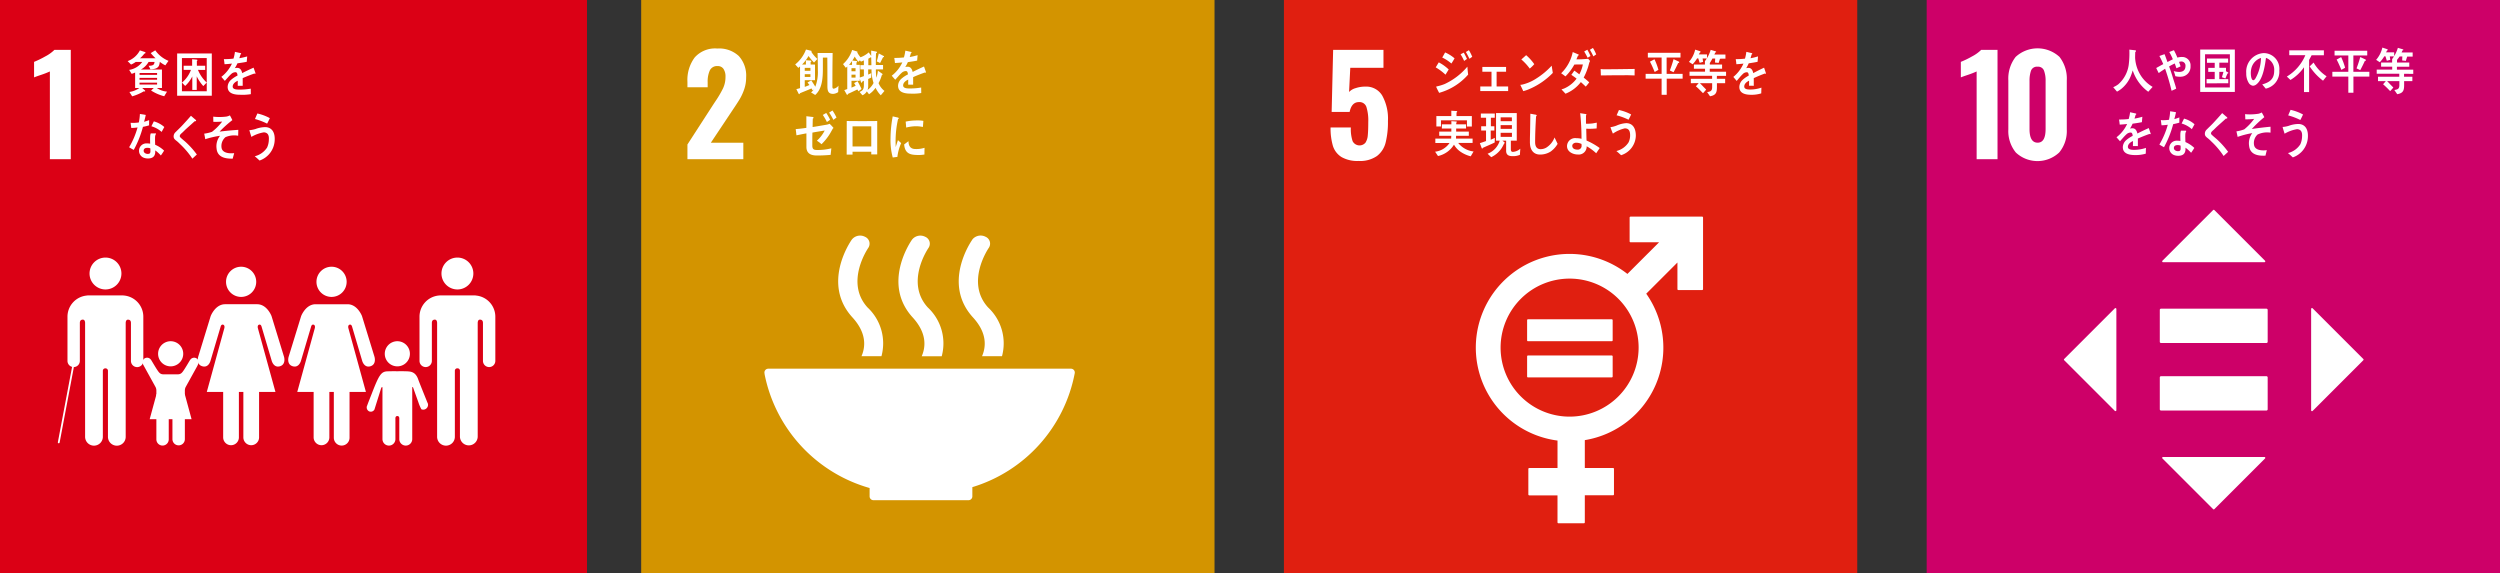 <svg id="グループ_241" data-name="グループ 241" xmlns="http://www.w3.org/2000/svg" xmlns:xlink="http://www.w3.org/1999/xlink" width="270.353" height="62" viewBox="0 0 270.353 62">
  <rect x="0" y="0" width="270.353" height="62" fill="#333333" stroke="none"/>
  <defs>
    <clipPath id="clip-path">
      <rect id="長方形_5008" data-name="長方形 5008" width="270.353" height="62" fill="none"/>
    </clipPath>
  </defs>
  <rect id="長方形_5004" data-name="長方形 5004" width="63.477" height="62" transform="translate(0 0)" fill="#db0015"/>
  <g id="グループ_240" data-name="グループ 240" transform="translate(0 0)">
    <g id="グループ_239" data-name="グループ 239" clip-path="url(#clip-path)">
      <path id="パス_1514" data-name="パス 1514" d="M3.173,4.478a9.524,9.524,0,0,1-.936.365c-.407.136-.664.229-.772.277V3.442a9.9,9.9,0,0,0,1.2-.584,4.108,4.108,0,0,0,1-.714H5.434V13.965H3.173Z" transform="translate(2.22 3.249)" fill="#fff"/>
      <path id="パス_1515" data-name="パス 1515" d="M18.981,12.8a1.724,1.724,0,1,1,1.725,1.725A1.725,1.725,0,0,1,18.981,12.8" transform="translate(28.76 16.777)" fill="#fff"/>
      <path id="パス_1516" data-name="パス 1516" d="M24.15,12.713A2.3,2.3,0,0,1,26.238,15v4.779a.669.669,0,0,1-1.338,0v-4.1c0-.153-.045-.362-.324-.362-.2,0-.236.206-.244.337v12.3a.961.961,0,1,1-1.922,0v-7.09a.26.26,0,0,0-.272-.282h0a.264.264,0,0,0-.277.282v7.09a.96.96,0,1,1-1.919,0v-12.3c-.008-.131-.05-.337-.241-.337-.284,0-.327.209-.327.362v4.1a.668.668,0,0,1-1.336,0V15a2.3,2.3,0,0,1,2.088-2.291.985.985,0,0,1,.128-.01H24.02a1.025,1.025,0,0,1,.131.01" transform="translate(27.328 19.248)" fill="#fff"/>
      <path id="パス_1517" data-name="パス 1517" d="M16.871,13.1a1.632,1.632,0,1,0-1.632,1.632A1.633,1.633,0,0,0,16.871,13.1" transform="translate(20.616 17.377)" fill="#fff"/>
      <path id="パス_1518" data-name="パス 1518" d="M13.791,14.358l-1.358,4.419s-.241.81.445,1.011.893-.589.893-.589l1.094-3.687s.058-.284.272-.221.133.365.133.365l-1.9,6.909h1.771v4.95a.851.851,0,0,0,1.7,0v-4.95h.483v4.95a.85.85,0,0,0,1.7,0v-4.95h1.771l-1.9-6.909s-.08-.3.131-.365.274.221.274.221L20.391,19.2s.209.792.89.589.445-1.011.445-1.011l-1.356-4.419s-.485-1.278-1.559-1.278H15.35c-1.074,0-1.559,1.278-1.559,1.278" transform="translate(18.776 19.82)" fill="#fff"/>
      <path id="パス_1519" data-name="パス 1519" d="M12.983,13.1a1.632,1.632,0,1,0-1.632,1.632A1.633,1.633,0,0,0,12.983,13.1" transform="translate(14.725 17.377)" fill="#fff"/>
      <path id="パス_1520" data-name="パス 1520" d="M9.9,14.358,8.545,18.777s-.244.81.445,1.011.89-.589.89-.589l1.094-3.687s.06-.284.272-.221.133.365.133.365l-1.9,6.909h1.771v4.95a.851.851,0,0,0,1.7,0v-4.95h.483v4.95a.851.851,0,0,0,1.7,0v-4.95h1.771L15,15.656s-.08-.3.133-.365.272.221.272.221L16.5,19.2s.209.792.89.589.445-1.011.445-1.011l-1.356-4.419S16,13.08,14.921,13.08H11.46c-1.071,0-1.559,1.278-1.559,1.278" transform="translate(12.884 19.82)" fill="#fff"/>
      <path id="パス_1521" data-name="パス 1521" d="M17.9,17.389a1.359,1.359,0,1,0-1.358-1.361A1.358,1.358,0,0,0,17.9,17.389" transform="translate(25.068 22.229)" fill="#fff"/>
      <path id="パス_1522" data-name="パス 1522" d="M15.819,19.652a.474.474,0,0,0,.2.644A.452.452,0,0,0,16.6,20.1l.739-2.354s.128-.158.128,0V23.3h0a.7.7,0,0,0,1.4,0V21.113s-.04-.309.209-.309.211.309.211.309V23.3a.7.7,0,0,0,1.4,0V17.753c0-.161.088-.045.088-.045l.578,1.612a4.007,4.007,0,0,0,.327.755.516.516,0,0,0,.674-.279.5.5,0,0,0-.055-.5l.005-.005c-.015-.053-.865-2.135-.963-2.427-.307-.9-.865-.885-1.4-.9s-.858,0-.858,0-.342-.015-1.054.005-.931.387-1.713,2.4c-.111.289-.488,1.225-.493,1.283Z" transform="translate(23.893 24.186)" fill="#fff"/>
      <path id="パス_1523" data-name="パス 1523" d="M7.3,12.8a1.724,1.724,0,1,0-1.725,1.725A1.727,1.727,0,0,0,7.3,12.8" transform="translate(5.831 16.777)" fill="#fff"/>
      <path id="パス_1524" data-name="パス 1524" d="M4.99,12.713A2.3,2.3,0,0,0,2.9,15v4.779a.669.669,0,0,0,1.338,0v-4.1c0-.153.045-.362.327-.362.194,0,.234.206.241.337v12.3a.96.96,0,1,0,1.919,0v-7.09A.264.264,0,0,1,7,20.586H7a.264.264,0,0,1,.277.282v7.09a.96.96,0,1,0,1.919,0v-12.3c.008-.131.05-.337.244-.337.282,0,.324.209.324.362v4.1a.669.669,0,0,0,1.338,0V15a2.3,2.3,0,0,0-2.09-2.291.981.981,0,0,0-.126-.01H5.12a1.025,1.025,0,0,0-.131.01" transform="translate(4.397 19.248)" fill="#fff"/>
      <line id="線_1" data-name="線 1" x1="1.532" y2="8.117" transform="translate(6.352 39.727)" fill="none" stroke="#fff" stroke-linecap="round" stroke-width="0.194"/>
      <path id="パス_1525" data-name="パス 1525" d="M7.041,15.607a.5.5,0,0,0-.916.262.873.873,0,0,0,.05.216l1.368,2.48a.866.866,0,0,1,.086.327v5.325h0a.669.669,0,0,0,1.338,0v-2.1s-.038-.3.2-.3.2.3.2.3v2.1a.672.672,0,0,0,1.343,0V18.892a.886.886,0,0,1,.083-.327l1.265-2.289a2.246,2.246,0,0,0,.156-.407.5.5,0,0,0-.916-.262l-.005,0c-.04.033-.674,1.165-.883,1.373a.559.559,0,0,1-.42.2H8.348a.559.559,0,0,1-.42-.2c-.211-.209-.843-1.341-.883-1.373Z" transform="translate(9.281 23.298)" fill="#fff"/>
      <path id="パス_1526" data-name="パス 1526" d="M8.154,17.389A1.359,1.359,0,1,0,6.8,16.028a1.358,1.358,0,0,0,1.358,1.361" transform="translate(10.297 22.229)" fill="#fff"/>
      <path id="パス_1527" data-name="パス 1527" d="M8.7,16.509l1.537,1.122.729,2.686H6.435l.732-2.686Z" transform="translate(9.751 25.016)" fill="#fff"/>
      <path id="パス_1528" data-name="パス 1528" d="M9.567,3.789a3.3,3.3,0,0,1-.6-.382,1.626,1.626,0,0,1-.06.327c-.123.44-.619.468-.953.48l-.2-.382c.171,0,.526,0,.6-.221A.945.945,0,0,0,8.4,3.417H7.756a2.187,2.187,0,0,1-.83.822H9.2v2H8.654a2.207,2.207,0,0,0,1.092.39l-.3.5a4.807,4.807,0,0,1-1.421-.619l.292-.274H7.064l.277.246a.132.132,0,0,1,.05.075c0,.043-.05.058-.078.058a.136.136,0,0,1-.075-.02,5.185,5.185,0,0,1-1.258.543l-.3-.47a2.489,2.489,0,0,0,1.079-.433h-.46V4.564a2.229,2.229,0,0,1-.377.143l-.269-.428a2.141,2.141,0,0,0,1.416-.863h-.7a2.623,2.623,0,0,1-.511.287l-.37-.372A2.451,2.451,0,0,0,6.815,2.169l.558.184a.067.067,0,0,1,.045.068c0,.07-.073.1-.121.1a3.027,3.027,0,0,1-.468.5H8.508a5.8,5.8,0,0,1-.523-.558l.493-.3A3.218,3.218,0,0,0,9.909,3.3Zm-.893.828H6.78v.2H8.674Zm0,.528h-1.9v.2h1.9Zm0,.516h-1.9v.2h1.9Z" transform="translate(8.314 3.279)" fill="#fff"/>
      <path id="パス_1529" data-name="パス 1529" d="M7.616,2.3h3.748V6.872H7.616Zm3.2.5H8.134V6.389h2.684Zm-.372,3.028a4.476,4.476,0,0,1-.709-1.054V6.248h-.48V4.785a3.48,3.48,0,0,1-.77,1.029l-.345-.362a3.288,3.288,0,0,0,.971-1.378H8.32v-.45h.918v-.7l.483.043c.043.005.088.01.088.075,0,.033-.038.063-.06.075v.511h.9v.45H9.87a3.781,3.781,0,0,0,.946,1.368Z" transform="translate(11.54 3.481)" fill="#fff"/>
      <path id="パス_1530" data-name="パス 1530" d="M13.158,4.6a.126.126,0,0,1-.068-.025c-.327.111-.961.36-1.263.5V5.9l-.536,0c0-.075,0-.156,0-.244v-.3c-.365.171-.546.387-.546.634,0,.211.209.322.624.322A6.908,6.908,0,0,0,12.7,6.212l.008.594a5.386,5.386,0,0,1-1.17.065c-.89,0-1.338-.282-1.338-.853a1.054,1.054,0,0,1,.372-.765,3.333,3.333,0,0,1,.694-.458c-.01-.239-.083-.362-.216-.362a.667.667,0,0,0-.468.2,3.774,3.774,0,0,0-.35.36c-.169.186-.274.314-.337.377-.083-.1-.211-.236-.377-.435A3.862,3.862,0,0,0,10.663,3.5c-.241.033-.511.053-.8.07-.02-.2-.045-.39-.073-.553a7.7,7.7,0,0,0,1.041-.055,4.019,4.019,0,0,0,.156-.732l.616.138a.064.064,0,0,1,.053.063c0,.033-.023.058-.07.08-.023.091-.065.229-.126.407a6.8,6.8,0,0,0,.853-.194l-.05.584c-.249.053-.586.106-1.006.163A3.239,3.239,0,0,1,10.972,4a.882.882,0,0,1,.259-.038c.279,0,.46.186.541.568.365-.191.78-.387,1.232-.589l.209.6c0,.04-.018.063-.055.063" transform="translate(14.419 3.376)" fill="#fff"/>
      <path id="パス_1531" data-name="パス 1531" d="M7.71,6.132c-.224.065-.443.118-.664.161a10.975,10.975,0,0,1-.994,2.493,5.56,5.56,0,0,1-.5-.287,8.686,8.686,0,0,0,.911-2.143,4.7,4.7,0,0,1-.679.058c-.023-.184-.05-.372-.073-.563a1.669,1.669,0,0,0,.252.013A4.156,4.156,0,0,0,6.6,5.818,5.593,5.593,0,0,0,6.717,4.9c.214.033.425.058.634.106-.053.244-.108.5-.184.739a4.663,4.663,0,0,0,.548-.181c0,.186-.005.377-.005.568M8.983,9.387a3.892,3.892,0,0,0-.606-.548c0,.058,0,.118,0,.174-.02.551-.377.7-.787.7a1.264,1.264,0,0,1-.43-.07.8.8,0,0,1-.536-.755.793.793,0,0,1,.83-.807,2.3,2.3,0,0,1,.372.03c-.005-.249-.013-.5,0-.75A1.015,1.015,0,0,1,7.891,7H8.3c.025,0,.158-.02.156.043l-.005.023a.693.693,0,0,0-.093.324c-.01.282,0,.558.01.84a3.212,3.212,0,0,1,.966.634c-.113.179-.229.36-.352.526M7.848,8.62a.775.775,0,0,0-.324-.058c-.174,0-.39.053-.4.3s.252.357.43.357.292-.038.3-.264c0-.113,0-.224-.008-.337M9.066,6.842a2.785,2.785,0,0,0-1.107-.611L8.223,5.7a2.8,2.8,0,0,1,1.134.611Z" transform="translate(8.412 7.425)" fill="#fff"/>
      <path id="パス_1532" data-name="パス 1532" d="M9.492,9.614A8.721,8.721,0,0,0,8.157,8.036a4.223,4.223,0,0,0-.387-.355,1.091,1.091,0,0,1-.224-.206.456.456,0,0,1-.08-.289.615.615,0,0,1,.219-.448c.224-.229.458-.443.677-.677.327-.355.656-.709.976-1.084l.39.337a1.024,1.024,0,0,1,.146.131.066.066,0,0,1,.023.048c0,.075-.1.086-.153.073-.307.282-.621.556-.933.84-.131.118-.252.249-.382.37-.06.058-.131.108-.186.171a.35.35,0,0,0-.113.211A.2.2,0,0,0,8.2,7.32c.186.184.4.345.589.518A9.1,9.1,0,0,1,9.978,9.168c-.163.143-.322.3-.485.445" transform="translate(11.311 7.543)" fill="#fff"/>
      <path id="パス_1533" data-name="パス 1533" d="M11.062,7.329a1.251,1.251,0,0,0-.41,1.142c.086.521.712.591,1.041.591.1,0,.214-.005.324-.015-.053.2-.111.4-.161.594h-.1c-.644,0-1.562-.116-1.645-1.107a1.813,1.813,0,0,1,.377-1.366,9.541,9.541,0,0,0-1.6.37c-.028-.2-.073-.4-.113-.6a4.132,4.132,0,0,0,.845-.2,6.049,6.049,0,0,0,1.1-1.107,7.687,7.687,0,0,1-.961.025c0-.186,0-.375-.01-.558a5.9,5.9,0,0,0,1.444-.01,1.353,1.353,0,0,0,.362-.128c.093.169.184.342.264.513a12.3,12.3,0,0,0-1.381,1.245c.674-.088,1.353-.148,2.027-.194-.008.214-.008.428-.018.639a2.382,2.382,0,0,0-1.4.166" transform="translate(13.308 7.516)" fill="#fff"/>
      <path id="パス_1534" data-name="パス 1534" d="M11.819,9.966c-.171-.156-.342-.319-.523-.463a2.217,2.217,0,0,0,1.338-.946,2.193,2.193,0,0,0,.189-.84c.033-.483-.106-.772-.538-.8a3.859,3.859,0,0,0-1.351.493c-.025-.083-.211-.659-.209-.707s.048-.028.068-.028a3.027,3.027,0,0,0,.586-.118,3.127,3.127,0,0,1,1.1-.206c.742.05,1.029.659.973,1.466a2.426,2.426,0,0,1-1.63,2.148m.815-3.989a6.829,6.829,0,0,0-1.315-.5c.088-.2.171-.4.259-.6a5.1,5.1,0,0,1,1.348.506c-.093.2-.186.4-.292.591" transform="translate(16.251 7.395)" fill="#fff"/>
      <rect id="長方形_5005" data-name="長方形 5005" width="62" height="62" transform="translate(69.339)" fill="#d39400"/>
      <path id="パス_1535" data-name="パス 1535" d="M29.556,12.464l2.86-4.422.176-.264a11.2,11.2,0,0,0,.817-1.393,2.858,2.858,0,0,0,.262-1.232,1.453,1.453,0,0,0-.219-.868.725.725,0,0,0-.626-.3.864.864,0,0,0-.848.465,2.911,2.911,0,0,0-.234,1.285v.541H29.556V5.693a4.074,4.074,0,0,1,.782-2.636,2.947,2.947,0,0,1,2.445-.971,3.126,3.126,0,0,1,2.327.81,3.145,3.145,0,0,1,.795,2.3,3.919,3.919,0,0,1-.2,1.27,5.727,5.727,0,0,1-.48,1.066c-.186.312-.473.752-.863,1.328l-2.276,3.416H35.6v1.778H29.556Z" transform="translate(44.784 3.161)" fill="#fff"/>
      <path id="パス_1536" data-name="パス 1536" d="M44.242,28.758v.875l0,.02,0,.02a.415.415,0,0,0,.4.395h10.31a.415.415,0,0,0,.4-.412v-1a16,16,0,0,0,11.069-12.3l.005-.033.005-.058a.414.414,0,0,0-.415-.418H33.281a.416.416,0,0,0-.415.418l.02.186a16.046,16.046,0,0,0,11.356,12.3" transform="translate(49.799 24.024)" fill="#fff"/>
      <path id="パス_1537" data-name="パス 1537" d="M42.7,10.555c-.136.191-3.3,4.746.07,8.428,1.544,1.69,1.411,3.182.971,4.19H45.9A5.316,5.316,0,0,0,44.4,17.9c-2.483-2.714.03-6.384.068-6.439a.81.81,0,0,0-.35-1.21,1.152,1.152,0,0,0-1.424.3" transform="translate(62.456 15.35)" fill="#fff"/>
      <path id="パス_1538" data-name="パス 1538" d="M41.148,23.174h2.161a5.317,5.317,0,0,0-1.5-5.269c-2.485-2.714.028-6.381.068-6.441a.809.809,0,0,0-.352-1.207,1.149,1.149,0,0,0-1.421.3c-.136.191-3.3,4.746.07,8.428,1.544,1.693,1.411,3.184.971,4.19" transform="translate(58.53 15.35)" fill="#fff"/>
      <path id="パス_1539" data-name="パス 1539" d="M37.515,10.556c-.136.191-3.3,4.746.07,8.428,1.544,1.693,1.411,3.184.971,4.19h2.161a5.313,5.313,0,0,0-1.5-5.269c-2.483-2.714.033-6.384.07-6.441a.809.809,0,0,0-.352-1.207,1.143,1.143,0,0,0-1.421.3" transform="translate(54.605 15.349)" fill="#fff"/>
      <path id="パス_1540" data-name="パス 1540" d="M41.984,4.559a.126.126,0,0,1-.068-.025c-.327.111-.961.36-1.263.5v.817l-.536,0c0-.075,0-.153,0-.244V5.3c-.365.171-.546.39-.546.634,0,.211.209.324.624.324a6.916,6.916,0,0,0,1.326-.1l.008.594a5.549,5.549,0,0,1-1.17.065c-.89,0-1.338-.282-1.338-.853a1.054,1.054,0,0,1,.372-.765,3.236,3.236,0,0,1,.694-.458c-.01-.239-.083-.362-.216-.362a.667.667,0,0,0-.468.2,3.568,3.568,0,0,0-.35.362c-.169.186-.274.314-.34.377-.08-.1-.209-.239-.375-.438a3.862,3.862,0,0,0,1.147-1.441c-.241.033-.511.053-.8.07-.02-.2-.045-.39-.073-.553a8.28,8.28,0,0,0,1.044-.053,4.677,4.677,0,0,0,.153-.734l.616.138a.062.062,0,0,1,.053.063c0,.033-.023.06-.07.08-.023.091-.065.229-.126.41a7.46,7.46,0,0,0,.853-.2l-.05.586c-.249.053-.586.108-1.006.166a3.326,3.326,0,0,1-.282.531.954.954,0,0,1,.259-.035c.279,0,.46.184.543.568.362-.191.777-.39,1.23-.591l.209.6c0,.04-.018.063-.055.063" transform="translate(58.096 3.307)" fill="#fff"/>
      <path id="パス_1541" data-name="パス 1541" d="M38.833,6.736a1.09,1.09,0,0,1-.541.191c-.546,0-.624-.335-.624-.858,0-1.021,0-2.04-.01-3.064h-.48v1.1c0,1.021-.038,2.246-.83,2.94L35.9,6.769a1.535,1.535,0,0,0,.294-.317l-.131.091c-.038-.068-.083-.138-.116-.206-.412.191-.838.345-1.255.526-.005.028-.028.091-.06.091a.076.076,0,0,1-.078-.05l-.244-.493c.136-.03.272-.063.4-.106V3.954a2.278,2.278,0,0,1-.189.161l-.335-.372a3.741,3.741,0,0,0,1.167-1.615l.538.133c.018.005.073.02.073.053a.05.05,0,0,1-.045.053,3.8,3.8,0,0,0,.664.782l-.36.392a5.99,5.99,0,0,1-.594-.709,4.411,4.411,0,0,1-.7.921h.415V3.29l.5.035c.038.008.093.008.093.065,0,.043-.055.073-.083.091v.272h.475V5.446H35.218V6.17c.169-.058.34-.133.508-.2a3.252,3.252,0,0,0-.211-.272c.133-.075.274-.156.41-.229.151.224.3.453.435.687A4.388,4.388,0,0,0,36.637,4.4c0-.629-.015-1.263-.03-1.891h1.627c-.02,1.19-.025,2.382-.025,3.569,0,.123-.01.289.146.289a.856.856,0,0,0,.513-.332Zm-3-2.621h-.614v.314h.614Zm0,.687h-.614v.292h.614Z" transform="translate(51.808 3.225)" fill="#fff"/>
      <path id="パス_1542" data-name="パス 1542" d="M40.333,7.053a2.962,2.962,0,0,1-.566-.81,2.534,2.534,0,0,1-.707.7l-.236-.312a.984.984,0,0,1-.475.42l-.314-.36c.365-.146.47-.312.47-.755,0-.153,0-.3,0-.458l-.181.1c0,.048-.033.118-.078.118-.015,0-.038-.023-.043-.038l-.143-.4v.229h-.893v.739c.148-.068.3-.126.45-.206-.053-.1-.108-.191-.169-.284l.372-.211c.156.277.3.558.433.848l-.342.249c-.033-.068-.075-.133-.111-.2-.34.169-.687.329-1.029.488,0,.048-.02.1-.068.1a.061.061,0,0,1-.045-.033l-.274-.485c.111-.038.219-.07.324-.116V3.937a1.073,1.073,0,0,1-.158.143l-.3-.4a3.454,3.454,0,0,0,.986-1.529l.546.171a.039.039,0,0,1,.028.038.056.056,0,0,1-.025.043,2.33,2.33,0,0,0,.357.538,2.772,2.772,0,0,0,.888-.528c.088.133.181.257.269.385-.005-.161-.005-.319-.005-.48V2.221l.573.111a.066.066,0,0,1,.055.065c0,.058-.06.091-.1.1-.025.38-.025.762-.025,1.139v.143h.782v.475H39.8a5.687,5.687,0,0,0,.065.9,4.14,4.14,0,0,0,.156-.762l.463.324a.079.079,0,0,1,.038.068.105.105,0,0,1-.08.093,3.914,3.914,0,0,1-.35.858,2.017,2.017,0,0,0,.639.845ZM37.224,3.346c-.1.143-.209.282-.324.415h.324Zm-.06.777v.329H37.6l.005-.329Zm.44.7h-.44v.319h.44Zm.9-.573h-.38V3.793h.38V3.275a2.868,2.868,0,0,1-.312.138l-.116-.138-.161.156a3.065,3.065,0,0,1-.4-.566,4.683,4.683,0,0,1-.259.433c.143.015.282.03.425.048.033.005.1.01.1.063s-.048.08-.08.1v.257h.362V5.134c.148-.053.3-.1.445-.158Zm.83,0h-.365v.563c.111-.053.221-.1.329-.153l0,.48c-.106.055-.221.093-.327.153v.787a1.1,1.1,0,0,1-.07.395,2.076,2.076,0,0,0,.649-.752,4.672,4.672,0,0,1-.219-1.474M39.3,2.961l-.06-.015c-.086.053-.169.106-.254.151v.7h.332c0-.277-.015-.553-.018-.833m1.28-.025c-.111.2-.209.42-.322.621l-.362-.174c.093-.279.153-.571.226-.858l.541.287c.015.005.02.038.02.053,0,.058-.065.07-.1.07" transform="translate(54.916 3.252)" fill="#fff"/>
      <path id="パス_1543" data-name="パス 1543" d="M38.241,6.687c-.063.1-.113.206-.171.3A5.664,5.664,0,0,1,37,8.4a3.263,3.263,0,0,0-.5-.377,3.754,3.754,0,0,0,.845-1.1c-.181.023-.36.058-.533.083-.267.045-.528.088-.795.138-.005.211-.01.42-.01.631v.772c0,.438.206.478.548.478a5.881,5.881,0,0,0,1.507-.181c-.018.236-.053.475-.073.709-.493.045-.983.068-1.479.068-.579,0-1.142-.163-1.142-.931V7.228c-.365.063-.717.141-1.077.211-.025-.221-.05-.45-.08-.672.385-.033.767-.073,1.152-.136V5.374l.687.08c.04.005.086.023.086.078a.114.114,0,0,1-.078.1c-.008.3-.015.6-.02.911.488-.073.973-.163,1.459-.244a1.481,1.481,0,0,0,.38-.108,4.687,4.687,0,0,1,.42.445c0,.033-.038.05-.055.055M37.585,6a5.661,5.661,0,0,0-.445-.765l.372-.216a5.665,5.665,0,0,1,.423.739Zm.7-.234a6.053,6.053,0,0,0-.46-.785l.362-.229a5.285,5.285,0,0,1,.435.762Z" transform="translate(51.838 7.195)" fill="#fff"/>
      <path id="パス_1544" data-name="パス 1544" d="M39.06,8.812V8.528H37.035v.307H36.4c0-1.21.008-2.42.008-3.632.561,0,1.127.013,1.688.013.536,0,1.074-.013,1.607-.013,0,1.147,0,2.291,0,3.441v.169Zm0-3.036H37.035V7.955H39.06Z" transform="translate(55.16 7.884)" fill="#fff"/>
      <path id="パス_1545" data-name="パス 1545" d="M39.029,9.386c-.166.018-.332.04-.5.063a7.1,7.1,0,0,1-.239-2.093A13.411,13.411,0,0,1,38.526,5l.4.093a1.1,1.1,0,0,1,.2.053.067.067,0,0,1,.053.07.077.077,0,0,1-.075.073,10.873,10.873,0,0,0-.267,2.44c0,.2.01.395.01.6.08-.252.161-.506.246-.757.116.106.231.216.347.322a5.222,5.222,0,0,0-.41,1.492m2.928-.259a3.785,3.785,0,0,1-.843.048c-.656-.023-1.27-.128-1.351-1.137.156-.116.309-.239.47-.352,0,.573.267.83.7.845A2.9,2.9,0,0,0,41.967,8.4c-.005.239-.008.478-.01.722m-.169-2.973a3.535,3.535,0,0,0-1.066-.065,4.612,4.612,0,0,0-.737.128c-.02-.2-.033-.445-.058-.644a5.606,5.606,0,0,1,1.044-.123,3.737,3.737,0,0,1,.87.043c-.018.219-.03.443-.053.662" transform="translate(58.013 7.583)" fill="#fff"/>
      <rect id="長方形_5006" data-name="長方形 5006" width="62" height="62" transform="translate(138.845)" fill="#e01f10"/>
      <path id="パス_1546" data-name="パス 1546" d="M58.375,13.724a2.183,2.183,0,0,1-.921-1.217,6.744,6.744,0,0,1-.246-1.972H59.4a4.146,4.146,0,0,0,.191,1.481.84.84,0,0,0,1.386.169,1.667,1.667,0,0,0,.254-.795c.035-.337.053-.82.053-1.454a4.881,4.881,0,0,0-.2-1.612.781.781,0,0,0-.81-.533c-.523,0-.86.355-1.006,1.066H57.324l.161-6.713h5.443V4.083H59.338L59.208,6.7a1.509,1.509,0,0,1,.7-.415,3.279,3.279,0,0,1,1.066-.169,2.013,2.013,0,0,1,1.824.978,5.153,5.153,0,0,1,.614,2.744,9.148,9.148,0,0,1-.249,2.327,2.617,2.617,0,0,1-.941,1.459,3.178,3.178,0,0,1-1.977.533,3.454,3.454,0,0,1-1.869-.43" transform="translate(86.682 3.249)" fill="#fff"/>
      <path id="パス_1547" data-name="パス 1547" d="M87.925,9.314H80.183a.1.1,0,0,0-.1.1v2.573a.1.1,0,0,0,.1.1h3.084l-3.423,3.423A10.134,10.134,0,1,0,72.285,33.53V36.5H69.231a.1.1,0,0,0-.1.1v2.757a.1.1,0,0,0,.1.1h3.053v2.918a.1.1,0,0,0,.1.1h2.754a.1.1,0,0,0,.1-.1V39.449h3.053a.1.1,0,0,0,.1-.1V36.594a.1.1,0,0,0-.1-.1H75.238V33.483A10.131,10.131,0,0,0,81.88,17.647l3.373-3.373v2.88a.1.1,0,0,0,.1.1h2.571a.1.1,0,0,0,.1-.1V9.412a.1.1,0,0,0-.1-.1M73.593,30.942a7.463,7.463,0,1,1,7.463-7.463,7.471,7.471,0,0,1-7.463,7.463" transform="translate(96.146 14.113)" fill="#fff"/>
      <path id="パス_1548" data-name="パス 1548" d="M74.809,13.728H65.757a.093.093,0,0,0-.1.088v2.191a.092.092,0,0,0,.1.091h9.052a.094.094,0,0,0,.1-.091V13.816a.1.1,0,0,0-.1-.088" transform="translate(99.487 20.801)" fill="#fff"/>
      <path id="パス_1549" data-name="パス 1549" d="M74.809,15.283H65.757a.1.1,0,0,0-.1.091v2.193a.093.093,0,0,0,.1.088h9.052a.1.1,0,0,0,.1-.088V15.374a.1.1,0,0,0-.1-.091" transform="translate(99.487 23.158)" fill="#fff"/>
      <path id="パス_1550" data-name="パス 1550" d="M62.787,4.807a5.756,5.756,0,0,0-1.059-.792c.113-.176.216-.362.332-.541a4.653,4.653,0,0,1,1.074.77ZM62.1,6.771c-.038-.063-.319-.616-.319-.651s.04-.038.063-.045a5.375,5.375,0,0,0,.855-.259,7.177,7.177,0,0,0,2.455-1.879c.018.282.045.568.083.858A6.452,6.452,0,0,1,62.1,6.771M63.426,3.6a4.5,4.5,0,0,0-.994-.649c.111-.179.209-.365.312-.551a3.922,3.922,0,0,1,1.024.641c-.111.191-.219.377-.342.558M64.8,3.318a5.75,5.75,0,0,0-.382-.717l.342-.181a6.727,6.727,0,0,1,.35.684Zm.578-.229c-.123-.244-.246-.5-.387-.734l.327-.2a4.867,4.867,0,0,1,.36.714Z" transform="translate(93.531 3.27)" fill="#fff"/>
      <path id="パス_1551" data-name="パス 1551" d="M63.644,5.488v-.5h1.215V3.4h-.991V2.877h2.566V3.4H65.41v1.59h1.248v.5Z" transform="translate(96.435 4.36)" fill="#fff"/>
      <path id="パス_1552" data-name="パス 1552" d="M66.482,5.971a4,4,0,0,1-.8.289c-.028-.065-.314-.667-.314-.667,0-.02.02-.02.035-.02a.879.879,0,0,0,.2-.028,4.765,4.765,0,0,0,1.451-.626,8.119,8.119,0,0,0,1.7-1.411c.038.262.083.521.123.782a7.8,7.8,0,0,1-2.389,1.68m-.106-2.148a5.781,5.781,0,0,0-.91-.988c.179-.151.347-.309.521-.463a5.1,5.1,0,0,1,.878.973,3.807,3.807,0,0,1-.488.478" transform="translate(99.046 3.595)" fill="#fff"/>
      <path id="パス_1553" data-name="パス 1553" d="M70.164,3.649c-.02.063-.033.131-.053.194a4.665,4.665,0,0,1-.153.5,6.565,6.565,0,0,1-.4.923c.206.161.41.329.6.511-.118.161-.244.314-.377.463-.171-.169-.35-.335-.528-.493a3.9,3.9,0,0,1-1.665,1.26c-.128-.148-.264-.292-.4-.43l-.013-.028c0-.02.018-.02.028-.028a1.6,1.6,0,0,0,.262-.088,3.319,3.319,0,0,0,1.326-1.059c-.184-.148-.377-.277-.568-.41.113-.148.214-.3.327-.453q.272.192.536.4A3.663,3.663,0,0,0,69.47,3.84c-.309,0-.614,0-.923.015a5.5,5.5,0,0,1-.961,1.28c-.151-.116-.3-.231-.465-.34A4.4,4.4,0,0,0,68.374,2.5l.614.259a.058.058,0,0,1,.038.06c0,.048-.05.063-.083.063-.058.138-.113.277-.174.41a12.124,12.124,0,0,0,1.28-.065,2.507,2.507,0,0,0,.2.236,1.652,1.652,0,0,0-.08.181m-.184-.523c-.113-.234-.241-.46-.372-.684l.34-.189a6.633,6.633,0,0,1,.342.682Zm.619-.153a5.8,5.8,0,0,0-.375-.712l.329-.2a4.242,4.242,0,0,1,.355.7Z" transform="translate(101.703 3.128)" fill="#fff"/>
      <path id="パス_1554" data-name="パス 1554" d="M72.493,3.666c-.259-.015-.483-.023-.692-.023-.241,0-2.379,0-2.958.023-.008-.214-.018-.483-.023-.644-.005-.078.03-.043.058-.04.078.013.224.015.264.02.277.008.988-.01,1.305-.01.662,0,1.313-.018,2.05-.028-.015.211,0,.488-.005.7" transform="translate(104.277 4.492)" fill="#fff"/>
      <path id="パス_1555" data-name="パス 1555" d="M73.033,5.068V6.811h-.551V5.068H70.754V4.547h1.728V2.782H70.993V2.271h3.531v.511h-1.5V4.547h1.73v.521Zm-1.3-.724c-.158-.377-.322-.76-.513-1.117l.488-.264a6.543,6.543,0,0,1,.428,1.147Zm2.54-.973c-.158.337-.319.672-.5,1l-.4-.191c.151-.4.287-.81.4-1.225l.546.252a.105.105,0,0,1,.065.091c0,.058-.073.078-.111.078" transform="translate(107.207 3.442)" fill="#fff"/>
      <path id="パス_1556" data-name="パス 1556" d="M74.095,3.091l.05.367-.372.1-.148-.48H73.5a3.85,3.85,0,0,1-.485.639l-.4-.262a2.986,2.986,0,0,0,.674-1.323l.523.169a.081.081,0,0,1,.058.07.1.1,0,0,1-.086.086,1.132,1.132,0,0,1-.1.191h.883v.44ZM75.639,4.97l-.008.319h.9v.473h-.89c0,.812.08,1.27-.747,1.414l-.312-.45c.314-.06.543-.086.543-.528V5.762H73.8c.136.128.262.259.39.4.1.1.2.191.287.3l-.34.382c-.252-.254-.5-.521-.77-.745l.3-.34H72.82V5.289h2.3V4.965h-2.44V4.517h1.675V4.2H73.152V3.745h1.192v-.36l.551.073c.023.005.023-.023.023.005s-.018.106-.045.118v.163H76.2V4.2H74.865v.319H76.63V4.97Zm.335-1.856-.146.455-.395-.04.02-.433h-.3a4.006,4.006,0,0,1-.282.485l-.528-.2a3.787,3.787,0,0,0,.624-1.225l.538.161a.067.067,0,0,1,.055.058c0,.048-.06.058-.091.058-.033.08-.07.156-.106.229h1.2v.448Z" transform="translate(110.029 3.235)" fill="#fff"/>
      <path id="パス_1557" data-name="パス 1557" d="M78,4.6a.118.118,0,0,1-.065-.025c-.312.111-.918.362-1.2.5V5.9l-.513-.005c.005-.075.005-.156.005-.246v-.3c-.347.171-.523.387-.523.634,0,.211.2.322.594.322A3.71,3.71,0,0,0,77.562,6.1l-.018.621a3.414,3.414,0,0,1-1.092.153c-.85,0-1.278-.282-1.278-.85a1.078,1.078,0,0,1,.357-.767,3.224,3.224,0,0,1,.659-.458c-.008-.239-.078-.362-.2-.362a.624.624,0,0,0-.448.2A4.5,4.5,0,0,0,75.206,5c-.161.186-.259.312-.319.377-.08-.1-.2-.239-.362-.435A3.8,3.8,0,0,0,75.618,3.5c-.229.033-.485.053-.765.07-.015-.2-.043-.39-.068-.553a7.132,7.132,0,0,0,1-.053,4.871,4.871,0,0,0,.146-.734l.586.138a.062.062,0,0,1,.053.063c0,.033-.02.06-.07.08-.02.091-.06.229-.116.41a6.5,6.5,0,0,0,.812-.2l-.048.586c-.239.053-.561.106-.961.166A3.4,3.4,0,0,1,75.915,4a.877.877,0,0,1,.246-.035c.267,0,.44.184.518.566.347-.189.742-.387,1.172-.589l.2.6c0,.04-.018.063-.053.063" transform="translate(112.92 3.376)" fill="#fff"/>
      <path id="パス_1558" data-name="パス 1558" d="M65.554,9.69a3.347,3.347,0,0,1-1.074-.473,2.287,2.287,0,0,1-.737-.787,2.7,2.7,0,0,1-1.73,1.23L61.7,9.192a2.2,2.2,0,0,0,1.562-.943H61.726V7.776h1.713c0-.1.008-.2.008-.3h-1.3V7.016h1.31V6.684H62.432V6.229h1.029V5.887l.531.038a.052.052,0,0,1,.055.053.089.089,0,0,1-.058.075v.176h1.059v.455H63.979v.332h1.368v.458H63.969c-.005.1-.005.2-.005.3h1.791v.473H64.2a2.483,2.483,0,0,0,1.66.921Zm-.41-3.222V5.8H62.337v.664h-.5V5.336h1.617V4.76l.563.038a.064.064,0,0,1,.073.063.113.113,0,0,1-.075.091v.385h1.658V6.468Z" transform="translate(93.493 7.213)" fill="#fff"/>
      <path id="パス_1559" data-name="パス 1559" d="M65.231,8.047c-.423.206-.855.382-1.283.578-.01.033-.03.08-.063.08-.018,0-.043-.015-.06-.053l-.2-.533c.221-.073.445-.148.669-.229V6.754h-.523V6.291H64.3V5.368h-.566V4.913h1.507v.455h-.423v.923h.377v.463H64.8v.994c.146-.063.3-.133.443-.2ZM67.957,9.38a1.824,1.824,0,0,1-.772.143c-.352,0-.717-.068-.717-.578v-1.1h-.407c.04.033.259.191.259.246,0,.03-.04.053-.065.058a4.212,4.212,0,0,1-.284.526,2.755,2.755,0,0,1-1.117.958l-.392-.372a2.174,2.174,0,0,0,1.315-1.416h-.4V4.86h2.241V7.848h-.639v.921c0,.176.05.292.214.292A1.316,1.316,0,0,0,68,8.716Zm-.868-4.052H65.875v.415h1.215Zm-1.217.84v.4h1.217l.005-.4ZM67.094,7h-1.22v.435h1.22Z" transform="translate(96.407 7.364)" fill="#fff"/>
      <path id="パス_1560" data-name="パス 1560" d="M68.079,8.945a2.118,2.118,0,0,1-1.207.362c-.644,0-1.051-.433-1.087-1.187-.01-.1-.005-.2-.005-.3,0-.284.005-.573.015-.865.013-.687.023-1.378.03-2.062.141.02.287.048.428.078A1.32,1.32,0,0,1,66.431,5c.038.015.08.038.08.086a.108.108,0,0,1-.068.091c-.053.926-.1,1.861-.1,2.787,0,.473.184.762.606.762a1.27,1.27,0,0,0,.578-.156,2.209,2.209,0,0,0,.916-1.112l.332.692a2.6,2.6,0,0,1-.7.792" transform="translate(99.668 7.407)" fill="#fff"/>
      <path id="パス_1561" data-name="パス 1561" d="M70.53,9.2A5.114,5.114,0,0,0,69.5,8.445a.862.862,0,0,1-.983.888c-.45,0-1.142-.267-1.142-.905a.881.881,0,0,1,1-.86,2.283,2.283,0,0,1,.568.068c0-.742-.033-1.494-.091-2.231-.018-.184-.028-.362-.06-.538l.606.091c.028.005.078.03.078.073a.1.1,0,0,1-.05.075v.2c0,.231-.005.465.005.7h.055a4.748,4.748,0,0,0,.626-.03c.163-.023.324-.06.483-.086,0,.206-.008.415-.015.626-.254.023-.513.038-.767.038-.118,0-.236-.005-.36-.01.013.425.018.85.033,1.28a7.643,7.643,0,0,1,1.424.81ZM68.943,8.194a1.4,1.4,0,0,0-.6-.136c-.158,0-.4.116-.4.332,0,.332.319.415.541.415a.408.408,0,0,0,.465-.463Z" transform="translate(102.084 7.374)" fill="#fff"/>
      <path id="パス_1562" data-name="パス 1562" d="M70.388,9.618c-.169-.156-.335-.314-.513-.453a2.193,2.193,0,0,0,1.31-.926,1.691,1.691,0,0,0,.176-.782c0-.473-.153-.745-.576-.745a3.725,3.725,0,0,0-1.288.571c-.033-.08-.252-.629-.252-.677s.045-.033.063-.033a2.922,2.922,0,0,0,.566-.153,3.091,3.091,0,0,1,1.059-.272c.729,0,1.046.576,1.046,1.366a2.275,2.275,0,0,1-1.592,2.1m.8-3.836A6.672,6.672,0,0,0,69.9,5.3c.086-.191.166-.382.254-.573a4.972,4.972,0,0,1,1.32.483c-.091.191-.181.382-.287.568" transform="translate(104.922 7.169)" fill="#fff"/>
      <rect id="長方形_5007" data-name="長方形 5007" width="62" height="62" transform="translate(208.353)" fill="#cd0068"/>
      <path id="パス_1563" data-name="パス 1563" d="M86.014,4.478a9.644,9.644,0,0,1-.933.365c-.41.136-.667.229-.775.277V3.442a9.724,9.724,0,0,0,1.2-.584,4.108,4.108,0,0,0,1-.714h1.766V13.965H86.014Z" transform="translate(127.742 3.249)" fill="#fff"/>
      <path id="パス_1564" data-name="パス 1564" d="M87.158,13.341a3.662,3.662,0,0,1-.81-2.49v-5.3a3.813,3.813,0,0,1,.79-2.548,3.5,3.5,0,0,1,4.744,0,3.812,3.812,0,0,1,.787,2.548v5.3a3.63,3.63,0,0,1-.817,2.483,3.427,3.427,0,0,1-4.693.008m3.219-2.533V5.6A3.05,3.05,0,0,0,90.209,4.5a.666.666,0,0,0-.692-.438.681.681,0,0,0-.717.43,3.247,3.247,0,0,0-.161,1.1v5.212q0,1.475.878,1.474.86,0,.86-1.474" transform="translate(130.836 3.152)" fill="#fff"/>
      <path id="パス_1565" data-name="パス 1565" d="M104.4,16.175H92.983a.132.132,0,0,0-.123.138v3.431a.133.133,0,0,0,.123.141H104.4a.133.133,0,0,0,.126-.141V16.313a.132.132,0,0,0-.126-.138" transform="translate(140.703 24.509)" fill="#fff"/>
      <path id="パス_1566" data-name="パス 1566" d="M104.4,13.272H92.983a.132.132,0,0,0-.123.138v3.431a.133.133,0,0,0,.123.141H104.4a.133.133,0,0,0,.126-.141V13.41a.132.132,0,0,0-.126-.138" transform="translate(140.703 20.11)" fill="#fff"/>
      <path id="パス_1567" data-name="パス 1567" d="M104.086,14.529,98.605,9.048a.093.093,0,0,0-.133,0l-5.481,5.481a.094.094,0,0,0,.065.161h10.961a.094.094,0,0,0,.068-.161" transform="translate(140.858 13.667)" fill="#fff"/>
      <path id="パス_1568" data-name="パス 1568" d="M99.528,24.368l5.481-5.481a.093.093,0,0,0,0-.133l-5.481-5.481a.094.094,0,0,0-.161.065V24.3a.094.094,0,0,0,.161.068" transform="translate(150.562 20.069)" fill="#fff"/>
      <path id="パス_1569" data-name="パス 1569" d="M92.991,19.809l5.481,5.481a.093.093,0,0,0,.133,0l5.481-5.481a.094.094,0,0,0-.065-.161H93.059a.094.094,0,0,0-.068.161" transform="translate(140.858 29.771)" fill="#fff"/>
      <path id="パス_1570" data-name="パス 1570" d="M94.247,13.272l-5.481,5.481a.093.093,0,0,0,0,.133l5.481,5.481a.1.1,0,0,0,.163-.065V13.34a.1.1,0,0,0-.163-.068" transform="translate(134.457 20.068)" fill="#fff"/>
      <path id="パス_1571" data-name="パス 1571" d="M94.647,6.691a4.611,4.611,0,0,1-1.68-2.314,5.7,5.7,0,0,1-.246.7,3.471,3.471,0,0,1-.986,1.3,2.8,2.8,0,0,1-.468.3l-.41-.48a2.539,2.539,0,0,0,.548-.312,3.426,3.426,0,0,0,1.127-2.09,9.894,9.894,0,0,0,.07-1.66l.634.07a.085.085,0,0,1,.086.078.1.1,0,0,1-.08.1c-.01.219-.015.43-.015.649a3.971,3.971,0,0,0,.712,2.052A3.88,3.88,0,0,0,95.12,6.165Z" transform="translate(137.668 3.232)" fill="#fff"/>
      <path id="パス_1572" data-name="パス 1572" d="M95.314,5.031a2.318,2.318,0,0,1-.541-.063,3.816,3.816,0,0,0-.174-.553,2.19,2.19,0,0,0,.581.093c.355,0,.692-.138.692-.646a.444.444,0,0,0-.425-.485.87.87,0,0,0-.267.043c.053.161.108.322.163.483-.151.075-.3.143-.45.206l-.181-.518a6.2,6.2,0,0,0-.611.324c.148.4.289.815.412,1.227.116.39.259.772.355,1.17-.161.093-.33.156-.5.234a22.836,22.836,0,0,0-.7-2.384c-.231.151-.468.307-.692.468-.091-.181-.186-.36-.269-.548.252-.141.508-.287.762-.42-.126-.3-.269-.6-.42-.88.065-.02.511-.186.541-.186s.03.02.045.05c.1.262.189.528.289.79.194-.106.385-.2.581-.3a5.984,5.984,0,0,0-.387-.785c.169-.063.337-.136.506-.194a8.339,8.339,0,0,1,.372.8,1.826,1.826,0,0,1,.533-.068.9.9,0,0,1,.888.981,1.07,1.07,0,0,1-1.1,1.154" transform="translate(140.469 3.272)" fill="#fff"/>
      <path id="パス_1573" data-name="パス 1573" d="M94.6,2.131h3.745V6.714H94.6Zm3.209.511H95.124V6.226h2.681Zm-2.52,3.139V5.325h.88V4.543h-.7V4.108h.7V3.56H95.33V3.1h2.291v.45h-.951V4.1h.719v.375l.231.136a.047.047,0,0,1,.023.038c0,.05-.055.07-.093.07-.078.179-.156.36-.226.543l-.377-.141c.058-.191.113-.385.169-.581h-.45v.792h.968v.445Z" transform="translate(143.333 3.229)" fill="#fff"/>
      <path id="パス_1574" data-name="パス 1574" d="M98.687,6.128c-.131-.148-.252-.309-.382-.455.672-.2,1.293-.483,1.293-1.466A1.359,1.359,0,0,0,98.71,2.8c-.116.9-.342,2.319-1.011,2.847a.616.616,0,0,1-.395.166.63.63,0,0,1-.455-.3,1.9,1.9,0,0,1-.272-1.061,2.008,2.008,0,0,1,1.876-2.168,1.7,1.7,0,0,1,1.7,1.886,1.872,1.872,0,0,1-1.464,1.959m-1.5-2.389a2.114,2.114,0,0,0-.118.712c0,.211.038.762.277.762.086,0,.156-.1.209-.166a4.621,4.621,0,0,0,.611-2.241,1.569,1.569,0,0,0-.978.933" transform="translate(146.335 3.458)" fill="#fff"/>
      <path id="パス_1575" data-name="パス 1575" d="M101,2.7c-.088.169-.174.34-.269.5V6.68h-.551V3.994A4.8,4.8,0,0,1,98.712,5.37L98.322,5a4.913,4.913,0,0,0,2-2.306H98.584V2.163h3.745V2.7Zm1.237,2.749A6.081,6.081,0,0,1,100.792,3.9c.146-.133.282-.277.423-.415a4.33,4.33,0,0,0,1.406,1.484Z" transform="translate(148.979 3.278)" fill="#fff"/>
      <path id="パス_1576" data-name="パス 1576" d="M102.558,4.979V6.722h-.551V4.979h-1.728V4.459h1.728V2.693h-1.489V2.18h3.534v.513h-1.5V4.459h1.73v.521Zm-1.3-.724c-.161-.377-.324-.76-.516-1.117l.488-.267a6.642,6.642,0,0,1,.428,1.149Zm2.538-.973c-.158.335-.319.672-.5,1l-.4-.191c.151-.4.287-.81.4-1.225l.546.252a.1.1,0,0,1,.065.091c0,.058-.073.078-.111.078" transform="translate(151.944 3.304)" fill="#fff"/>
      <path id="パス_1577" data-name="パス 1577" d="M103.64,3l.05.37-.372.1-.146-.48h-.128a3.73,3.73,0,0,1-.488.639l-.395-.259a3.048,3.048,0,0,0,.674-1.326l.523.171a.078.078,0,0,1,.058.068.1.1,0,0,1-.086.086,1.131,1.131,0,0,1-.1.191h.883V3Zm1.544,1.879-.005.319h.9v.473h-.89c0,.815.08,1.273-.747,1.414l-.312-.45c.317-.06.543-.088.543-.528V5.673h-1.328c.136.128.262.262.39.4.1.1.2.194.287.3l-.342.382a10.183,10.183,0,0,0-.767-.745l.3-.34h-.848V5.2h2.3V4.876h-2.44V4.428H103.9V4.111H102.7V3.658h1.192V3.3h.566c.023.005-.106.1-.106.123s.058-.123.068-.158v.4h1.326v.453H104.41v.317h1.766v.453Zm.335-1.856-.146.458-.395-.043.018-.43H104.7a5.111,5.111,0,0,1-.352.453l-.46-.166a3.774,3.774,0,0,0,.624-1.222l.538.158a.07.07,0,0,1,.055.06c0,.048-.06.055-.093.055-.03.08-.068.156-.1.229h1.2v.448Z" transform="translate(154.796 3.101)" fill="#fff"/>
      <path id="パス_1578" data-name="パス 1578" d="M94.64,7.2a.126.126,0,0,1-.068-.025c-.329.111-.961.362-1.26.5v.817l-.538-.005c.005-.075.005-.153.005-.244v-.3c-.362.169-.546.387-.546.631,0,.211.209.324.624.324a3.991,3.991,0,0,0,1.326-.214l-.018.624a3.753,3.753,0,0,1-1.144.153c-.893,0-1.338-.282-1.338-.853a1.058,1.058,0,0,1,.372-.765,3.279,3.279,0,0,1,.692-.455c-.008-.241-.08-.362-.214-.362a.664.664,0,0,0-.468.2,4.211,4.211,0,0,0-.35.362c-.168.186-.274.314-.337.377L91,7.537A3.859,3.859,0,0,0,92.147,6.1c-.241.03-.511.053-.8.068-.018-.2-.045-.39-.073-.553a7.828,7.828,0,0,0,1.044-.053,4.676,4.676,0,0,0,.153-.734l.616.138c.035.013.053.033.053.063s-.023.06-.073.08c-.023.091-.063.229-.121.41a7.468,7.468,0,0,0,.85-.2l-.05.586c-.252.05-.589.106-1.006.163a3.454,3.454,0,0,1-.282.533.882.882,0,0,1,.259-.038c.277,0,.46.184.541.568.365-.191.78-.387,1.23-.591l.209.6c0,.043-.018.063-.055.063" transform="translate(137.881 7.308)" fill="#fff"/>
      <path id="パス_1579" data-name="パス 1579" d="M95,6.016c-.224.065-.443.118-.664.161a10.974,10.974,0,0,1-.994,2.493,5.559,5.559,0,0,1-.5-.287,8.685,8.685,0,0,0,.911-2.143,4.7,4.7,0,0,1-.679.058c-.023-.184-.05-.372-.073-.563a1.652,1.652,0,0,0,.252.013,4.1,4.1,0,0,0,.631-.045,5.56,5.56,0,0,0,.123-.918c.214.033.425.058.634.106-.055.244-.108.5-.184.739a4.665,4.665,0,0,0,.548-.181c0,.186-.005.377-.005.568m1.273,3.255a3.892,3.892,0,0,0-.606-.548c0,.058,0,.118,0,.174-.02.551-.377.7-.787.7a1.254,1.254,0,0,1-.43-.07.8.8,0,0,1-.536-.755.793.793,0,0,1,.83-.807,2.3,2.3,0,0,1,.372.03c-.005-.249-.013-.5-.005-.75a1.138,1.138,0,0,1,.068-.362h.412c.025,0,.158-.02.156.043l-.005.023a.693.693,0,0,0-.093.324c-.01.282,0,.558.01.84a3.17,3.17,0,0,1,.963.634c-.111.181-.226.36-.35.526M95.138,8.5a.78.78,0,0,0-.327-.058c-.171,0-.387.053-.4.3s.252.357.43.357.292-.038.3-.264c.005-.113,0-.224-.005-.337m1.217-1.778a2.785,2.785,0,0,0-1.107-.611l.264-.531a2.811,2.811,0,0,1,1.134.611Z" transform="translate(140.675 7.249)" fill="#fff"/>
      <path id="パス_1580" data-name="パス 1580" d="M96.825,9.5A8.721,8.721,0,0,0,95.49,7.921a3.94,3.94,0,0,0-.39-.355,1.239,1.239,0,0,1-.224-.206.47.47,0,0,1-.078-.289.615.615,0,0,1,.219-.448c.224-.229.458-.443.677-.677.327-.355.656-.709.976-1.084l.39.337a1.024,1.024,0,0,1,.146.131.066.066,0,0,1,.023.048c0,.075-.1.086-.153.073-.307.282-.621.556-.933.84-.131.118-.252.249-.382.37-.06.058-.131.108-.186.171a.338.338,0,0,0-.113.209.205.205,0,0,0,.078.163c.186.184.4.345.589.518a9.1,9.1,0,0,1,1.185,1.331c-.163.143-.322.3-.485.445" transform="translate(143.639 7.369)" fill="#fff"/>
      <path id="パス_1581" data-name="パス 1581" d="M98.442,7.217a1.246,1.246,0,0,0-.38,1.152c.1.518.724.573,1.054.566.1,0,.214-.013.322-.025-.045.2-.1.4-.143.6l-.1,0c-.641.015-1.564-.075-1.67-1.064a1.82,1.82,0,0,1,.342-1.378,9.716,9.716,0,0,0-1.585.41c-.035-.2-.086-.4-.128-.6A3.982,3.982,0,0,0,97,6.661,5.96,5.96,0,0,0,98.07,5.527a7.219,7.219,0,0,1-.958.05c0-.186-.01-.375-.025-.558a5.908,5.908,0,0,0,1.444-.045,1.364,1.364,0,0,0,.36-.138c.1.166.191.337.277.508a12.152,12.152,0,0,0-1.351,1.278c.672-.1,1.348-.184,2.022-.244,0,.214.005.428,0,.641a2.391,2.391,0,0,0-1.393.2" transform="translate(145.697 7.327)" fill="#fff"/>
      <path id="パス_1582" data-name="パス 1582" d="M99.237,9.863c-.171-.158-.342-.322-.526-.463a2.229,2.229,0,0,0,1.341-.948,2.192,2.192,0,0,0,.189-.84c.033-.483-.106-.77-.538-.8a3.859,3.859,0,0,0-1.351.493c-.025-.083-.211-.656-.209-.707s.048-.028.068-.028a2.966,2.966,0,0,0,.584-.118,3.148,3.148,0,0,1,1.1-.2c.742.048,1.029.656.973,1.464a2.432,2.432,0,0,1-1.63,2.151m.815-4.044a6.829,6.829,0,0,0-1.315-.5c.088-.2.171-.4.259-.6a5.062,5.062,0,0,1,1.348.506c-.093.2-.186.4-.292.591" transform="translate(148.708 7.155)" fill="#fff"/>
    </g>
  </g>
</svg>
